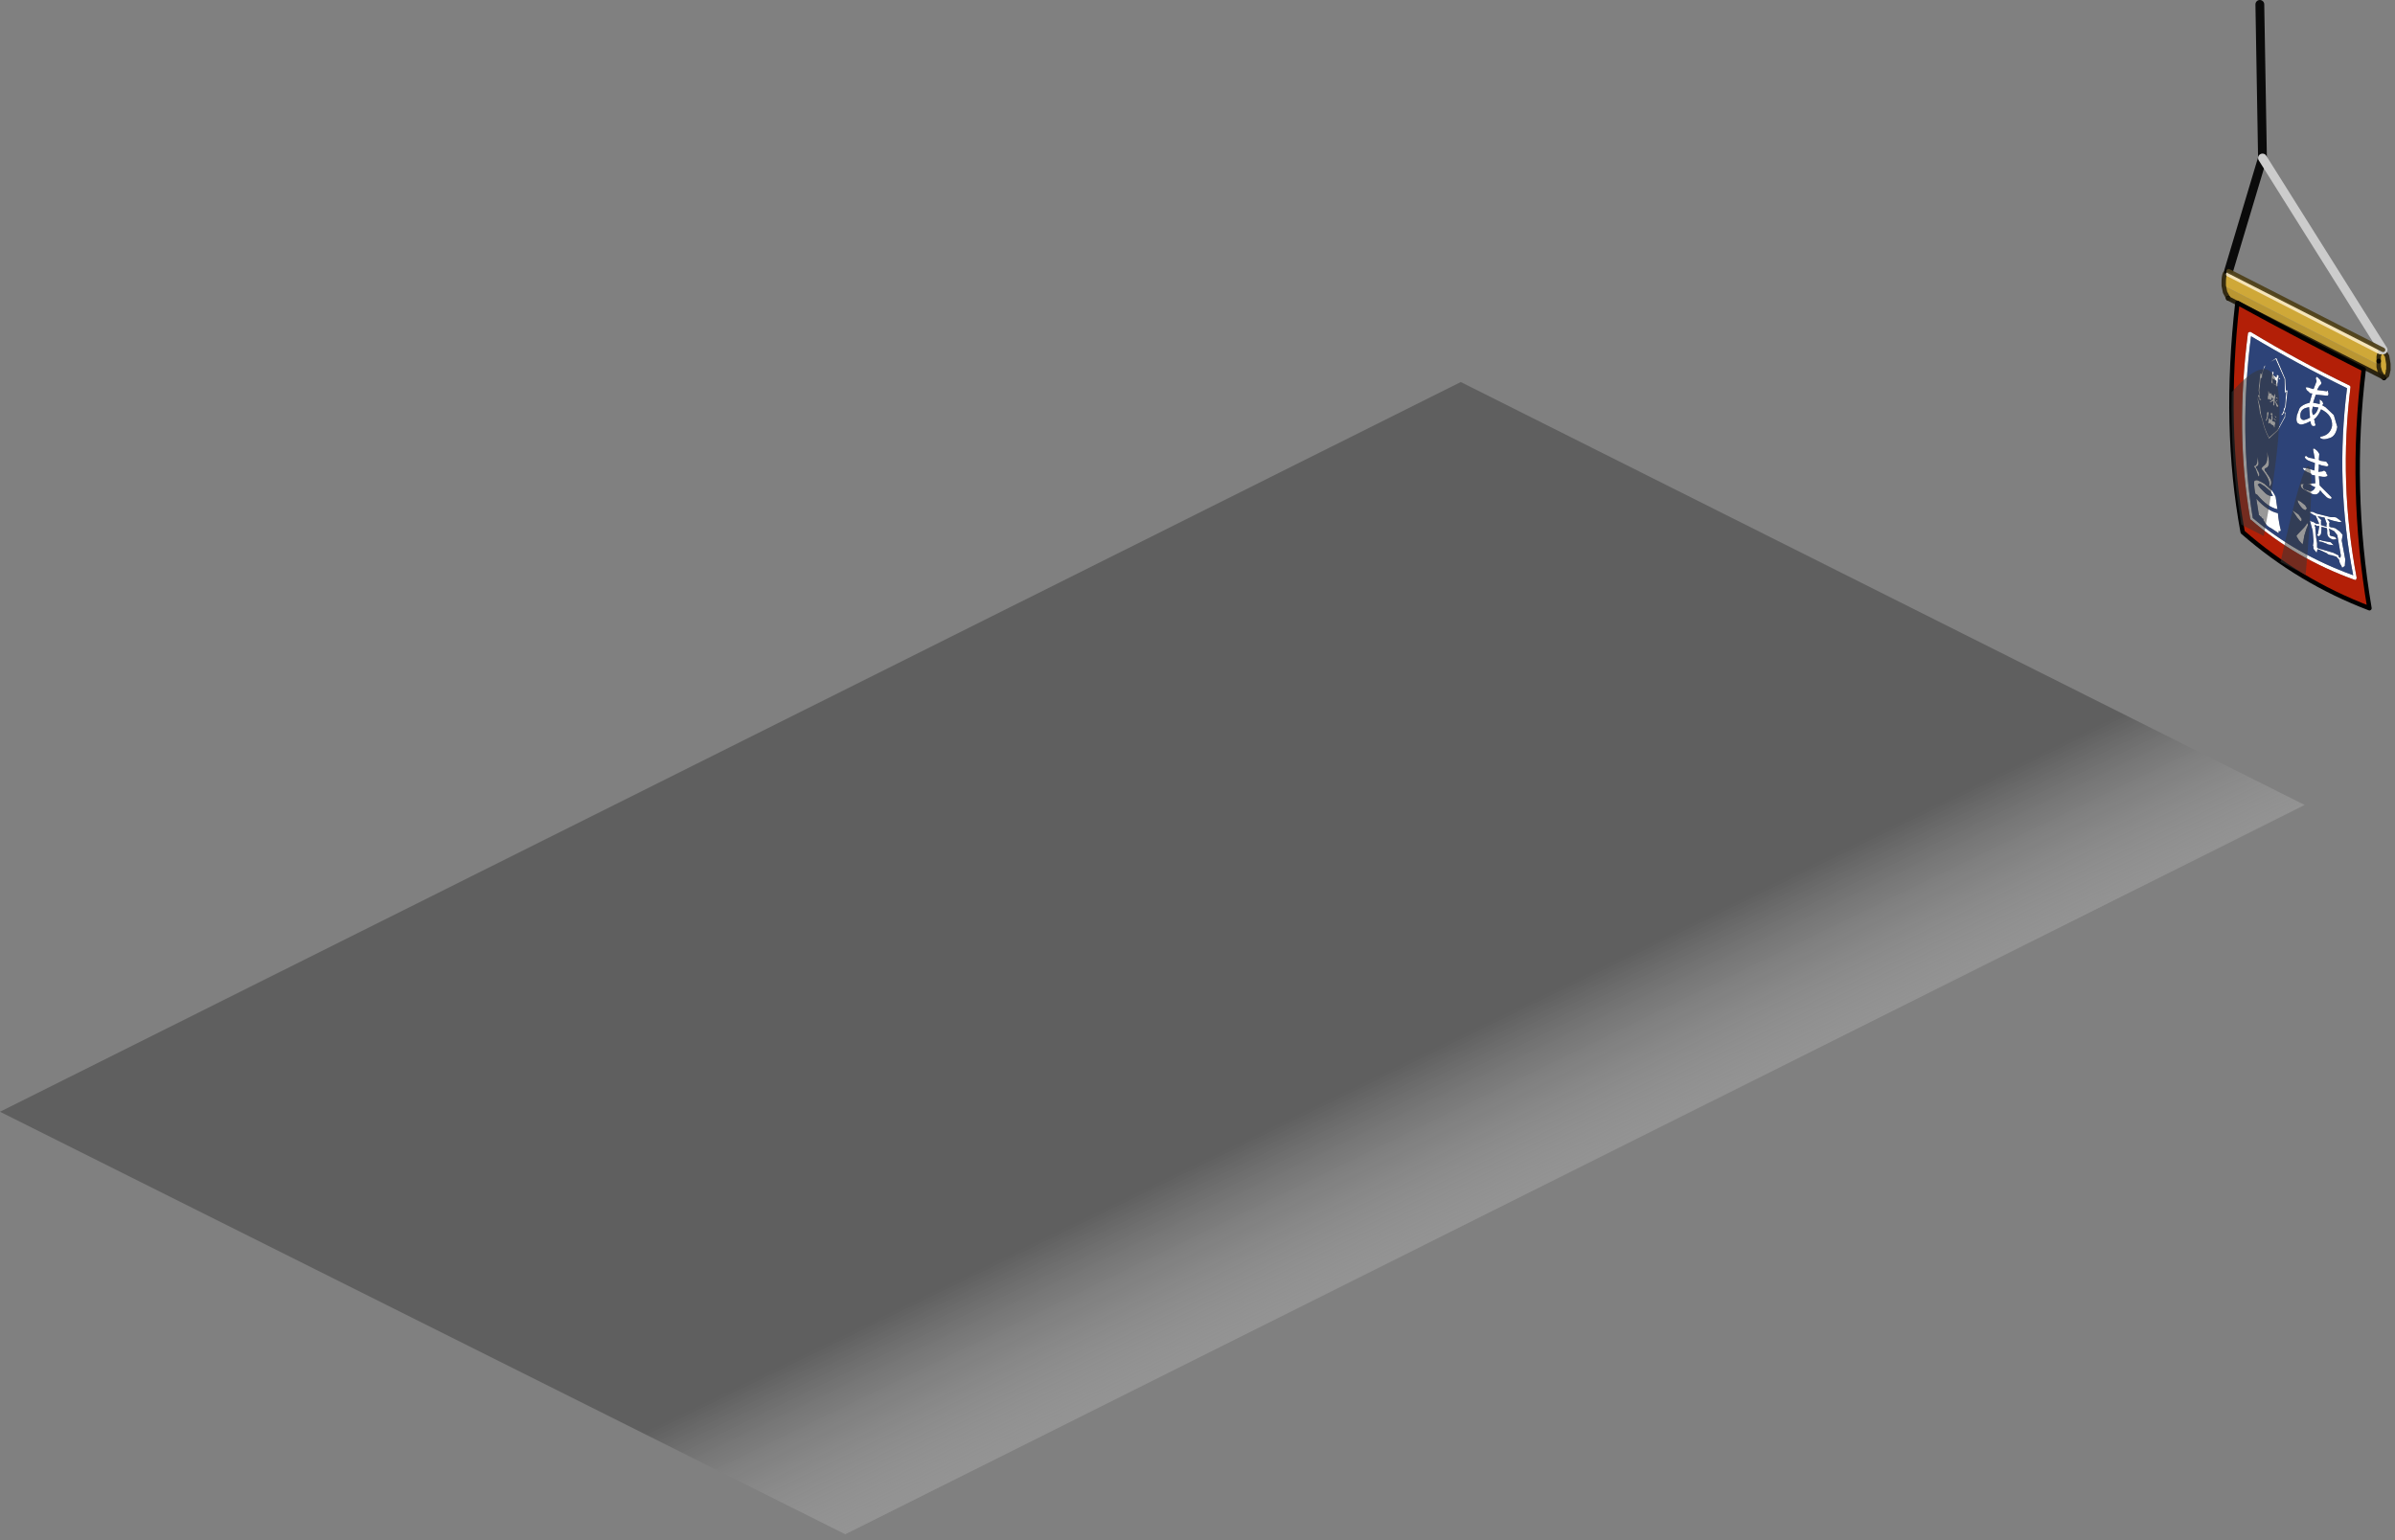 <?xml version="1.0" encoding="utf-8"?>
<svg version="1.1" id="Layer_1"
xmlns="http://www.w3.org/2000/svg"
xmlns:xlink="http://www.w3.org/1999/xlink"
xmlns:author="http://www.sothink.com"
width="272px" height="175px"
xml:space="preserve">
<rect width="100%" height="100%" fill="#808080" stroke="none"/>
<g id="58" transform="matrix(1, 0, 0, 1, 142.15, 84)">
<linearGradient
id="LinearGradID_384" gradientUnits="userSpaceOnUse" gradientTransform="matrix(-0.05, -0.104, 0.072, -0.035, -35.3, -5)" spreadMethod ="pad" x1="-819.2" y1="0" x2="819.2" y2="0" >
<stop  offset="0" style="stop-color:#FFFFFF;stop-opacity:0" />
<stop  offset="0.18" style="stop-color:#575757;stop-opacity:0.812" />
</linearGradient>
<path style="fill:url(#LinearGradID_384) " d="M-142.15,42.3L23.75 -40.6L119.6 7.45L-46.15 90.3L-142.15 42.3" />
<path style="fill:#BA9632;fill-opacity:1" d="M128,-42.55L128 -42.3L128.15 -41.75L128.5 -41.15L110.9 -50.1L110.9 -50.15L110.55 -50.8L110.4 -51.55L128 -42.55" />
<path style="fill:#CFA838;fill-opacity:1" d="M129.05,-42L129.05 -41.9L129.05 -41.75L128.95 -41.35L128.6 -41.05L128.55 -41.1L128.5 -41.15L128.15 -41.75L128 -42.3L128 -42.55L110.4 -51.55L110.4 -51.95Q110.4 -52.6 110.55 -52.95L110.9 -53.2L110.95 -53.2L128.5 -44.25L128.35 -44.25L128.5 -44.2L128.55 -44.2L128.95 -43.55L129.05 -42.9L129.1 -42.65L129.1 -42.25L129.05 -42M128,-43.05L128.05 -43.5L128.15 -43.9L128.15 -43.95L128.2 -44L128.25 -44.1L128.2 -44.1L128.15 -44.05L128.15 -44L128.15 -43.95L128.1 -43.85L128.05 -43.7L128 -43.5L128 -43.05" />
<path style="fill:#E8C24A;fill-opacity:1" d="M128.5,-44.25L128.55 -44.2L128.5 -44.2L128.35 -44.25L128.5 -44.25M128,-43.5L128.05 -43.7L128.1 -43.85L128.15 -43.95L128.15 -44L128.15 -44.05L128.2 -44.1L128.25 -44.1L128.2 -44L128.15 -43.95L128.15 -43.9L128.05 -43.5L128 -43.05L128 -43.5" />
<path style="fill:none;stroke-width:0.5;stroke-linecap:round;stroke-linejoin:round;stroke-miterlimit:3;stroke:#2B220C;stroke-opacity:0.925" d="M110.4,-51.55L110.55 -50.8L110.9 -50.15M128.5,-41.15L128.15 -41.75L128 -42.3L128 -42.55M110.4,-51.55L110.4 -51.95Q110.4 -52.6 110.55 -52.95L110.9 -53.2M128.55,-44.2L128.95 -43.55L129.05 -42.95L129.1 -42.65L129.1 -42.25L129.1 -41.95L129.05 -41.9L129.05 -41.75L128.95 -41.35L128.6 -41.05M128.35,-44.25L128.25 -44.1M128.15,-44L128.15 -43.95L128.1 -43.85L128.05 -43.7L128 -43.5L128 -43.05L128 -43M128,-42.95L128 -42.55M128.2,-44.1L128.25 -44.1M128.35,-44.25L128.5 -44.25" />
<path style="fill:none;stroke-width:0.5;stroke-linecap:round;stroke-linejoin:round;stroke-miterlimit:3;stroke:#000000;stroke-opacity:0.925" d="M110.9,-50.15L110.9 -50.1M110.9,-53.2L110.95 -53.2M128.5,-44.25L128.55 -44.2M128.6,-41.05L128.55 -41.1L128.5 -41.15M128,-43L128 -42.95M128.15,-44L128.15 -44.05L128.2 -44.1" />
<path style="fill:none;stroke-width:1;stroke-linecap:round;stroke-linejoin:round;stroke-miterlimit:3;stroke:#000000;stroke-opacity:0.925" d="M110.95,-53.2L114.8 -66.05L114.5 -83.5" />
<path style="fill:none;stroke-width:0.5;stroke-linecap:round;stroke-linejoin:round;stroke-miterlimit:3;stroke:#F8E8C2;stroke-opacity:0.925" d="M128.2,-44L128.15 -44L110.9 -52.85" />
<path style="fill:none;stroke-width:1;stroke-linecap:round;stroke-linejoin:round;stroke-miterlimit:3;stroke:#CCCCCC;stroke-opacity:1" d="M114.8,-66.05L128.5 -44.25" />
<path style="fill:none;stroke-width:0.5;stroke-linecap:round;stroke-linejoin:round;stroke-miterlimit:3;stroke:#4D3F18;stroke-opacity:0.925" d="M128.5,-44.25L110.95 -53.2" />
<path style="fill:none;stroke-width:0.5;stroke-linecap:round;stroke-linejoin:round;stroke-miterlimit:3;stroke:#211A0A;stroke-opacity:0.925" d="M110.9,-50.1L128.5 -41.15" />
<path style="fill:#FFFFFF;fill-opacity:1" d="M113.3,-46.3L113.45 -46.3Q119 -42.95 124.7 -40.2L124.75 -40.15L124.8 -40.05Q123.45 -29.2 125.5 -18.35L125.45 -18.2L125.4 -18.1L125.2 -18.15Q118.55 -20.55 113.5 -24.95Q113.4 -24.9 113.45 -25L113.4 -25.1Q111.7 -34.95 113.15 -46.15L113.2 -46.25Q113.25 -46.2 113.3 -46.3M116.4,-43.3L117.4 -40.95L117.45 -39.65L117.5 -39.65L117.6 -39.65L117.65 -39.65L117.45 -37.8L117.3 -37.35L117.25 -37.2Q117.25 -37.1 117.4 -37.15L117.45 -37.15Q117.35 -36.9 117.4 -36.65L116.55 -35.1L115.55 -34.15L115.5 -34.25Q114.95 -35.3 114.75 -36.35Q114.5 -36.9 114.4 -37.8L114.25 -38.6L114.3 -39.1L114.35 -39.15L114.45 -39.05L114.45 -39.15L114.35 -39.65L114.55 -41.55L114.6 -41.6L114.65 -41.55L114.7 -41.5L114.7 -41.45L115 -42.4L116.3 -43.3L116.4 -43.3M114.75,-41.05L114.7 -41.05L114.6 -41.05L114.45 -39.65L114.5 -39.15Q114.4 -38.8 114.65 -38.6L114.65 -38.55L114.55 -38.55Q114.4 -38.5 114.45 -38.8L114.35 -39L114.3 -38.65L114.55 -37.75Q114.6 -36.9 114.8 -36.4Q115 -35.35 115.55 -34.3L116.5 -35.15L117.3 -36.65L117.35 -37.1L117.2 -37.05L117.05 -36.85L117 -36.85Q116.9 -36.8 116.95 -36.9L117 -37L117.05 -37L117.2 -37.35Q117.2 -37.65 117.35 -37.75L117.5 -39.5L117.45 -39.55L117.45 -39.45L117.4 -39.4L117.3 -39.3L117.35 -39.4L117.3 -40.95L116.3 -43.2Q115.1 -42.6 115.1 -42.4Q114.75 -41.75 114.75 -41.1L114.75 -41.05M116,-41.4L116.4 -41.1L116.4 -41.2L116.45 -41.45L116.65 -41.3L116.6 -41.05L116.6 -41L116.7 -41.05L116.75 -41.1Q116.7 -40.95 116.8 -41L116.8 -40.85L116.55 -41.05L116.55 -40.65L116.5 -40.4L116.5 -40.15L116.45 -40.1Q116.4 -40.05 116.35 -40.15L116.3 -40.2L116.35 -40.25Q116.05 -40.3 115.95 -40.5L115.9 -40.4L115.85 -40.5L115.8 -40.55L115.85 -40.85L115.85 -41.1L115.85 -41.2L115.9 -41.5L115.9 -41.7L115.9 -41.85Q116 -41.7 116.1 -41.7L116.1 -41.65L116.05 -41.65L116 -41.4M116.4,-40.7L115.95 -41L115.95 -40.55Q116.05 -40.35 116.35 -40.3Q116.3 -40.5 116.4 -40.7M115.55,-39.5L115.55 -39.35L115.7 -39.3L115.7 -39.35L115.75 -39.35L115.8 -39.3L115.85 -39.25L115.85 -39.15L116 -39.1L116.1 -38.95L116.1 -39L116.15 -39.1L116.15 -39.3L116.25 -39.15L116.25 -39.05L116.3 -39.05L116.25 -39L116.25 -38.9Q116.25 -38.8 116.4 -38.85L116.45 -38.85L116.5 -38.8L116.55 -38.65L116.25 -38.85L116.2 -38.55L116.2 -38.5L116.2 -38.25L116.15 -38.15L116.15 -38L116.1 -37.9L116.05 -37.95L116 -37.95L116.05 -38.45L115.9 -38.4L115.8 -38.3Q115.75 -38.25 115.7 -38.35L115.55 -38.35L115.7 -38.45Q115.75 -38.3 115.8 -38.5L116 -38.65L115.85 -38.85L115.8 -38.55L115.7 -38.55Q115.6 -38.5 115.65 -38.6L115.65 -38.65Q115.5 -38.6 115.5 -38.7L115.5 -38.55L115.45 -38.65L115.4 -38.65L115.4 -38.95L115.45 -39.15L115.45 -39.6L115.55 -39.5M116.35,-38.3L116.6 -37.9L116.6 -37.85L116.5 -37.75L116.45 -37.75L116.4 -37.85L116.35 -37.95L116.2 -38.5L116.3 -38.4L116.35 -38.3M116.4,-38.55L116.45 -38.55L116.5 -38.45L116.6 -38.35L116.6 -38.3L116.55 -38.4L116.35 -38.45L116.4 -38.55M115.45,-37.2L115.5 -37.1L115.45 -36.75L115.4 -36.5L115.3 -36.25L115.25 -36.2L115.15 -36.2L115.15 -36.25L115.2 -36.35L115.25 -36.45L115.3 -36.7L115.3 -37.05L115.35 -37.2L115.45 -37.2M120.9,-41.15L121 -41.2L121.35 -40.85L121.5 -40.5L121.45 -40.35L121.25 -40.15L121 -39.7L122.1 -39.55L122.2 -39.65L122.3 -39.3Q122.3 -39 122.1 -39.05L121.05 -39.15L120.85 -39.15L120.55 -38.25L121.3 -38.1L121.3 -38.4L121.3 -38.6L121.35 -38.6L121.6 -38.4L121.7 -38.15L121.6 -37.95L121.95 -37.75L122.9 -36.85L123.3 -35.5Q123.1 -34.35 122.3 -34.2Q121.7 -34 121.45 -34.2Q121.3 -34.2 121.35 -34.35L121.45 -34.4Q122.5 -34.6 122.7 -35.6Q122.8 -36.85 121.45 -37.5Q121.15 -36.75 120.65 -36.35L120.75 -36.15Q120.7 -35.95 120.8 -35.9Q120.75 -35.75 120.85 -35.75L120.75 -35.6L120.55 -35.6Q120.3 -35.6 120.25 -36.15Q119.2 -35.6 118.95 -35.85Q118.55 -35.95 118.7 -36.8L119 -37.6Q119.3 -38.05 120.15 -38.25L120.45 -39.3Q120.1 -39.3 120.1 -39.45L119.8 -39.7L119.7 -40L119.95 -40L120.25 -39.9L120.6 -39.8L120.95 -40.7L120.85 -41L120.9 -41.15M120.1,-37.75L119.7 -37.65Q119.1 -37.45 119.1 -36.8Q119.1 -36.4 119.3 -36.35Q119.45 -36.15 120.2 -36.55L120.1 -37.65L120.1 -37.75M120.5,-37.7Q120.35 -37.2 120.55 -36.85Q120.95 -37 121.15 -37.7L120.5 -37.8L120.5 -37.7M120.55,-32.95Q120.45 -33 120.7 -33.05L121.05 -32.75L121.25 -32.45L121.25 -32.4L121.2 -31.75L121.4 -31.65L121.75 -31.6L122.05 -31.55L122.3 -31.2Q122.3 -30.95 121.9 -31.05L121.45 -31.15L121.2 -31.25L121.2 -30.85L121.15 -30.4L121.6 -30.45L121.8 -30.55L122.05 -30.35Q122.05 -30.1 122.2 -30.05Q122.2 -29.7 121.2 -29.9L121.3 -28.85L122.65 -27.5Q122.65 -27.25 122.45 -27.35Q122.3 -27.35 122.1 -27.5L121.6 -28L121.35 -28.3Q121.05 -27.5 120.1 -28.05L119.4 -28.45Q119.1 -28.65 119.15 -29L120.8 -29.1L120.75 -30Q120.35 -30 120.3 -30.2Q119.35 -30.55 119.4 -30.85L119.9 -30.8L120.7 -30.55L120.75 -31.4L120.2 -31.6Q119.6 -31.8 119.6 -32.15L119.8 -32.2Q119.9 -32 120.4 -31.95L120.75 -31.85L120.55 -32.9L120.55 -32.95M116.25,-36.75L116.35 -36.65L116.4 -36.5L116.2 -36.65L116.2 -36.75L116.25 -36.75M115.95,-36.95L115.95 -36.8L115.85 -36.85L115.9 -36.75L116 -36.65L115.95 -36.65L115.95 -36.5L116.1 -36.4L116.15 -36.4L116.2 -36.45L116.3 -36.3L116.35 -36.25L116.35 -36.2L115.95 -36.45L115.9 -36.2L116.1 -36.1L116.15 -36.1L116.2 -36.15L116.2 -36.05L116.25 -35.95L116.25 -35.9L116.2 -35.65L116.2 -35.45Q116.05 -35.4 116.1 -35.5L116.05 -35.6L116.05 -35.65Q115.75 -35.75 115.6 -36L115.6 -35.95L115.55 -35.85L115.45 -35.95L115.45 -36.05L115.5 -36.2L115.5 -36.4L115.5 -36.5L115.55 -36.5L115.65 -36.4L115.8 -36.3L115.8 -36.85L115.6 -37L115.75 -36.95L115.75 -37.05L115.8 -37.15L115.9 -37.05L115.95 -36.95M115.3,-32.7Q115.8 -31.1 115.25 -30.85Q114.8 -30.75 115.3 -30.25L115.3 -30.2Q116.15 -29.15 115.55 -28.7Q115.75 -29.35 114.95 -30.4L114.8 -30.6Q114.55 -30.75 114.9 -31.05Q115.5 -31.4 115.3 -32.7M114.2,-31.05Q113.9 -31 114.2 -30.7L114.2 -30.65Q114.6 -30.05 114.35 -29.85L114 -30.8L113.9 -30.9Q113.75 -31.1 114 -31.1Q114.3 -31.4 114.2 -32.1Q114.5 -31.2 114.2 -31.05M115,-29.05L115.9 -28.25L116.15 -27.85L116.3 -27.55L116.5 -26.15Q115.35 -26.4 114.2 -27.8L114 -27.9Q113.85 -28.5 113.85 -29.25Q113.85 -29.45 114.2 -29.45L114.65 -29.25L115 -29.05M114.5,-29.1L114.25 -28.95L114.55 -28.55L115.15 -27.95Q115.45 -27.7 115.75 -27.65Q116.05 -27.6 115.95 -27.75L115.7 -28.2L115.05 -28.75L114.5 -29.1M114.1,-27.35Q115.35 -25.95 116.55 -25.7Q116.65 -24.65 116.9 -23.7L116.85 -23.7L116.8 -23.65Q116.65 -23.6 116.7 -23.7L116.65 -23.7L116.65 -23.6L116.65 -23.55Q116.65 -23.35 116.45 -23.55L115.85 -23.95Q115.35 -24.2 115.2 -24.45L114.9 -24.9L114.9 -25.05Q114.7 -25.1 114.65 -25.3Q114.5 -25.3 114.5 -25.45L114.4 -25.45L114.1 -27.35M119.55,-29.1L119.4 -28.85Q119.3 -28.4 119.95 -28.3Q120.5 -28 120.8 -28.65Q120.3 -28.85 120.15 -29L119.55 -29.1M118.55,-25.5L118.25 -25.95L118.25 -26L118.9 -25.55L119.25 -25.05Q119.25 -24.65 119.05 -24.85L118.75 -25.2L118.55 -25.5M118.75,-27.15L118.9 -27.15Q118.95 -27.1 119.15 -27L119.65 -26.6L119.85 -26.25L119.7 -26.05Q119.3 -26.1 118.85 -26.9L118.8 -27.1L118.75 -27.15M120.2,-24.85L120.25 -24.85Q120.3 -24.75 120.35 -24.8Q120.35 -24.7 120.5 -24.75L120.9 -24.5L121.05 -24.5L121.2 -24.45L121.2 -24.6L120.85 -25.4L120.6 -25.5L120.3 -25.7Q120.05 -25.8 120.2 -25.85L120.5 -25.85L120.95 -25.65L122.55 -25.25L123 -25.25L123.2 -25.2L123.6 -24.9L123.8 -24.7L123.45 -24.7L122.8 -24.85L122.15 -25.05L122.45 -24.65Q122.35 -24.65 122.4 -24.25L122.4 -24.15L122.5 -24.15Q122.5 -24.05 122.65 -24.1L122.85 -24.05L123.05 -24L123.55 -23.65L123.9 -23.25L123.9 -23.2L123.8 -22.6L124.2 -20.45L124.15 -19.7L123.85 -19.5L123.75 -19.75Q123.55 -20 123.5 -20.4L123.2 -20.75L122.9 -20.85Q122.85 -20.8 122.8 -20.9Q122.25 -20.95 122.1 -21.15L121.45 -21.45L121.25 -21.55L121.05 -21.6L120.95 -21.2L120.75 -21.45Q120.5 -21.7 120.6 -21.9Q120.5 -21.95 120.55 -22.15L120.6 -22.5L120.5 -23.7L120.2 -24.8L120.2 -24.85M113.7,-25.15Q118.6 -21 125.1 -18.65Q123.05 -29.2 124.4 -39.9Q118.95 -42.55 113.5 -45.8Q112.1 -34.9 113.7 -25.15M121.15,-24.25L120.95 -24.25L120.85 -24.35Q120.8 -24.3 120.75 -24.4Q120.7 -24.2 120.8 -24.15L120.8 -23.95L120.9 -22.9L121 -22.3L121 -21.8L121.15 -21.7L122.85 -21.2L123.05 -21.1L123.45 -20.9Q123.45 -20.6 123.65 -20.65L123.7 -20.9L123.3 -23.2L122.95 -23.65L122.55 -23.85L122.35 -23.95L122.4 -23.75L122.45 -23.4Q122.35 -23.15 122.65 -23.1L123.05 -23Q123 -22.9 123.1 -22.95L123.2 -22.75L122.85 -22.7Q122.2 -22.85 122.15 -23.4L122.15 -23.8L122.1 -24L121.5 -24.15L121.5 -23.9L121.45 -23.35Q121.25 -22.95 121.05 -23.15L121 -23.25L121.1 -23.35L121.25 -24.25L121.15 -24.25M119.8,-23.95L119.55 -23.15L119.45 -22.55L119.35 -22.15L118.95 -22.6L118.65 -23.1L118.75 -23.25L119.55 -24.1L119.75 -24.35L119.85 -24.55L119.9 -24.55L119.95 -24.45L119.95 -24.3L119.8 -23.95M121.35,-22.65L121.7 -22.55L122.55 -22.4L122.9 -22.05L122.6 -22.1Q122.25 -22.1 122.05 -22.25L121.5 -22.45Q121.15 -22.45 121.2 -22.6L121.35 -22.65M121.45,-24.35L122.1 -24.15L122.05 -24.3L122.1 -24.5L121.85 -25.2L121.05 -25.35L121.5 -24.9L121.45 -24.85L121.45 -24.35" />
<path style="fill:#B31F07;fill-opacity:1" d="M113.2,-46.25L113.15 -46.15Q111.7 -34.95 113.4 -25.1L113.45 -25Q113.4 -24.9 113.5 -24.95Q118.55 -20.55 125.2 -18.15L125.4 -18.1L125.45 -18.2L125.5 -18.35Q123.45 -29.2 124.8 -40.05L124.75 -40.15L124.7 -40.2Q119 -42.95 113.45 -46.3L113.3 -46.3Q113.25 -46.2 113.2 -46.25M126.95,-14.9Q118.95 -17.95 112.55 -23.55Q110.35 -35.5 111.95 -49.6Q119.35 -45.55 126.3 -42.05Q124.65 -28.5 126.95 -14.9" />
<path style="fill:#2D4378;fill-opacity:1" d="M116.3,-43.3L115 -42.4L114.7 -41.45L114.7 -41.5L114.65 -41.55L114.6 -41.6L114.55 -41.55L114.35 -39.65L114.45 -39.15L114.45 -39.05L114.35 -39.15L114.3 -39.1L114.25 -38.6L114.4 -37.8Q114.5 -36.9 114.75 -36.35Q114.95 -35.3 115.5 -34.25L115.55 -34.15L116.55 -35.1L117.4 -36.65Q117.35 -36.9 117.45 -37.15L117.4 -37.15Q117.25 -37.1 117.25 -37.2L117.3 -37.35L117.45 -37.8L117.65 -39.65L117.6 -39.65L117.5 -39.65L117.45 -39.65L117.4 -40.95L116.4 -43.3L116.3 -43.3M114.75,-41.1Q114.75 -41.75 115.1 -42.4Q115.1 -42.6 116.3 -43.2L117.3 -40.95L117.35 -39.4L117.3 -39.3L117.4 -39.4L117.45 -39.45L117.45 -39.55L117.5 -39.5L117.35 -37.75Q117.2 -37.65 117.2 -37.35L117.05 -37L117 -37L116.95 -36.9Q116.9 -36.8 117 -36.85L117.05 -36.85L117.2 -37.05L117.35 -37.1L117.3 -36.65L116.5 -35.15L115.55 -34.3Q115 -35.35 114.8 -36.4Q114.6 -36.9 114.55 -37.75L114.3 -38.65L114.35 -39L114.45 -38.8Q114.4 -38.5 114.55 -38.55L114.65 -38.55L114.65 -38.6Q114.4 -38.8 114.5 -39.15L114.45 -39.65L114.6 -41.05L114.7 -41.05L114.75 -41.05L114.75 -41.1M116.05,-41.65L116.1 -41.65L116.1 -41.7Q116 -41.7 115.9 -41.85L115.9 -41.7L115.9 -41.5L115.85 -41.2L115.85 -41.1L115.85 -40.85L115.8 -40.55L115.85 -40.5L115.9 -40.4L115.95 -40.5Q116.05 -40.3 116.35 -40.25L116.3 -40.2L116.35 -40.15Q116.4 -40.05 116.45 -40.1L116.5 -40.15L116.5 -40.4L116.55 -40.65L116.55 -41.05L116.8 -40.85L116.8 -41Q116.7 -40.95 116.75 -41.1L116.7 -41.05L116.6 -41L116.6 -41.05L116.65 -41.3L116.45 -41.45L116.4 -41.2L116.4 -41.1L116 -41.4L116.05 -41.65M116.35,-40.3Q116.05 -40.35 115.95 -40.55L115.95 -41L116.4 -40.7Q116.3 -40.5 116.35 -40.3M115.45,-39.6L115.45 -39.15L115.4 -38.95L115.4 -38.65L115.45 -38.65L115.5 -38.55L115.5 -38.7Q115.5 -38.6 115.65 -38.65L115.65 -38.6Q115.6 -38.5 115.7 -38.55L115.8 -38.55L115.85 -38.85L116 -38.65L115.8 -38.5Q115.75 -38.3 115.7 -38.45L115.55 -38.35L115.7 -38.35Q115.75 -38.25 115.8 -38.3L115.9 -38.4L116.05 -38.45L116 -37.95L116.05 -37.95L116.1 -37.9L116.15 -38L116.15 -38.15L116.2 -38.25L116.2 -38.5L116.2 -38.55L116.25 -38.85L116.55 -38.65L116.5 -38.8L116.45 -38.85L116.4 -38.85Q116.25 -38.8 116.25 -38.9L116.25 -39L116.3 -39.05L116.25 -39.05L116.25 -39.15L116.15 -39.3L116.15 -39.1L116.1 -39L116.1 -38.95L116 -39.1L115.85 -39.15L115.85 -39.25L115.8 -39.3L115.75 -39.35L115.7 -39.35L115.7 -39.3L115.55 -39.35L115.55 -39.5L115.45 -39.6M116.3,-38.4L116.2 -38.5L116.35 -37.95L116.4 -37.85L116.45 -37.75L116.5 -37.75L116.6 -37.85L116.6 -37.9L116.35 -38.3L116.3 -38.4M116.35,-38.45L116.55 -38.4L116.6 -38.3L116.6 -38.35L116.5 -38.45L116.45 -38.55L116.4 -38.55L116.35 -38.45M115.35,-37.2L115.3 -37.05L115.3 -36.7L115.25 -36.45L115.2 -36.35L115.15 -36.25L115.15 -36.2L115.25 -36.2L115.3 -36.25L115.4 -36.5L115.45 -36.75L115.5 -37.1L115.45 -37.2L115.35 -37.2M120.85,-41L120.95 -40.7L120.6 -39.8L120.25 -39.9L119.95 -40L119.7 -40L119.8 -39.7L120.1 -39.45Q120.1 -39.3 120.45 -39.3L120.15 -38.25Q119.3 -38.05 119 -37.6L118.7 -36.8Q118.55 -35.95 118.95 -35.85Q119.2 -35.6 120.25 -36.15Q120.3 -35.6 120.55 -35.6L120.75 -35.6L120.85 -35.75Q120.75 -35.75 120.8 -35.9Q120.7 -35.95 120.75 -36.15L120.65 -36.35Q121.15 -36.75 121.45 -37.5Q122.8 -36.85 122.7 -35.6Q122.5 -34.6 121.45 -34.4L121.35 -34.35Q121.3 -34.2 121.45 -34.2Q121.7 -34 122.3 -34.2Q123.1 -34.35 123.3 -35.5L122.9 -36.85L121.95 -37.75L121.6 -37.95L121.7 -38.15L121.6 -38.4L121.35 -38.6L121.3 -38.6L121.3 -38.4L121.3 -38.1L120.55 -38.25L120.85 -39.15L121.05 -39.15L122.1 -39.05Q122.3 -39 122.3 -39.3L122.2 -39.65L122.1 -39.55L121 -39.7L121.25 -40.15L121.45 -40.35L121.5 -40.5L121.35 -40.85L121 -41.2L120.9 -41.15L120.85 -41M120.1,-37.65L120.2 -36.55Q119.45 -36.15 119.3 -36.35Q119.1 -36.4 119.1 -36.8Q119.1 -37.45 119.7 -37.65L120.1 -37.75L120.1 -37.65M120.5,-37.8L121.15 -37.7Q120.95 -37 120.55 -36.85Q120.35 -37.2 120.5 -37.7L120.5 -37.8M120.55,-32.9L120.75 -31.85L120.4 -31.95Q119.9 -32 119.8 -32.2L119.6 -32.15Q119.6 -31.8 120.2 -31.6L120.75 -31.4L120.7 -30.55L119.9 -30.8L119.4 -30.85Q119.35 -30.55 120.3 -30.2Q120.35 -30 120.75 -30L120.8 -29.1L119.15 -29Q119.1 -28.65 119.4 -28.45L120.1 -28.05Q121.05 -27.5 121.35 -28.3L121.6 -28L122.1 -27.5Q122.3 -27.35 122.45 -27.35Q122.65 -27.25 122.65 -27.5L121.3 -28.85L121.2 -29.9Q122.2 -29.7 122.2 -30.05Q122.05 -30.1 122.05 -30.35L121.8 -30.55L121.6 -30.45L121.15 -30.4L121.2 -30.85L121.2 -31.25L121.45 -31.15L121.9 -31.05Q122.3 -30.95 122.3 -31.2L122.05 -31.55L121.75 -31.6L121.4 -31.65L121.2 -31.75L121.25 -32.4L121.25 -32.45L121.05 -32.75L120.7 -33.05Q120.45 -33 120.55 -32.95L120.55 -32.9M116.2,-36.75L116.2 -36.65L116.4 -36.5L116.35 -36.65L116.25 -36.75L116.2 -36.75M115.9,-37.05L115.8 -37.15L115.75 -37.05L115.75 -36.95L115.6 -37L115.8 -36.85L115.8 -36.3L115.65 -36.4L115.55 -36.5L115.5 -36.5L115.5 -36.4L115.5 -36.2L115.45 -36.05L115.45 -35.95L115.55 -35.85L115.6 -35.95L115.6 -36Q115.75 -35.75 116.05 -35.65L116.05 -35.6L116.1 -35.5Q116.05 -35.4 116.2 -35.45L116.2 -35.65L116.25 -35.9L116.25 -35.95L116.2 -36.05L116.2 -36.15L116.15 -36.1L116.1 -36.1L115.9 -36.2L115.95 -36.45L116.35 -36.2L116.35 -36.25L116.3 -36.3L116.2 -36.45L116.15 -36.4L116.1 -36.4L115.95 -36.5L115.95 -36.65L116 -36.65L115.9 -36.75L115.85 -36.85L115.95 -36.8L115.95 -36.95L115.9 -37.05M114.9,-31.05Q114.55 -30.75 114.8 -30.6L114.95 -30.4Q115.75 -29.35 115.55 -28.7Q116.15 -29.15 115.3 -30.2L115.3 -30.25Q114.8 -30.75 115.25 -30.85Q115.8 -31.1 115.3 -32.7Q115.5 -31.4 114.9 -31.05M114.2,-32.1Q114.3 -31.4 114 -31.1Q113.75 -31.1 113.9 -30.9L114 -30.8L114.35 -29.85Q114.6 -30.05 114.2 -30.65L114.2 -30.7Q113.9 -31 114.2 -31.05Q114.5 -31.2 114.2 -32.1M114.65,-29.25L114.2 -29.45Q113.85 -29.45 113.85 -29.25Q113.85 -28.5 114 -27.9L114.2 -27.8Q115.35 -26.4 116.5 -26.15L116.3 -27.55L116.15 -27.85L115.9 -28.25L115 -29.05L114.65 -29.25M115.05,-28.75L115.7 -28.2L115.95 -27.75Q116.05 -27.6 115.75 -27.65Q115.45 -27.7 115.15 -27.95L114.55 -28.55L114.25 -28.95L114.5 -29.1L115.05 -28.75M114.4,-25.45L114.5 -25.45Q114.5 -25.3 114.65 -25.3Q114.7 -25.1 114.9 -25.05L114.9 -24.9L115.2 -24.45Q115.35 -24.2 115.85 -23.95L116.45 -23.55Q116.65 -23.35 116.65 -23.55L116.65 -23.6L116.65 -23.7L116.7 -23.7Q116.65 -23.6 116.8 -23.65L116.85 -23.7L116.9 -23.7Q116.65 -24.65 116.55 -25.7Q115.35 -25.95 114.1 -27.35L114.4 -25.45M120.15,-29Q120.3 -28.85 120.8 -28.65Q120.5 -28 119.95 -28.3Q119.3 -28.4 119.4 -28.85L119.55 -29.1L120.15 -29M118.75,-25.2L119.05 -24.85Q119.25 -24.65 119.25 -25.05L118.9 -25.55L118.25 -26L118.25 -25.95L118.55 -25.5L118.75 -25.2M118.8,-27.1L118.85 -26.9Q119.3 -26.1 119.7 -26.05L119.85 -26.25L119.65 -26.6L119.15 -27Q118.95 -27.1 118.9 -27.15L118.75 -27.15L118.8 -27.1M120.2,-24.8L120.5 -23.7L120.6 -22.5L120.55 -22.15Q120.5 -21.95 120.6 -21.9Q120.5 -21.7 120.75 -21.45L120.95 -21.2L121.05 -21.6L121.25 -21.55L121.45 -21.45L122.1 -21.15Q122.25 -20.95 122.8 -20.9Q122.85 -20.8 122.9 -20.85L123.2 -20.75L123.5 -20.4Q123.55 -20 123.75 -19.75L123.85 -19.5L124.15 -19.7L124.2 -20.45L123.8 -22.6L123.9 -23.2L123.9 -23.25L123.55 -23.65L123.05 -24L122.85 -24.05L122.65 -24.1Q122.5 -24.05 122.5 -24.15L122.4 -24.15L122.4 -24.25Q122.35 -24.65 122.45 -24.65L122.15 -25.05L122.8 -24.85L123.45 -24.7L123.8 -24.7L123.6 -24.9L123.2 -25.2L123 -25.25L122.55 -25.25L120.95 -25.65L120.5 -25.85L120.2 -25.85Q120.05 -25.8 120.3 -25.7L120.6 -25.5L120.85 -25.4L121.2 -24.6L121.2 -24.45L121.05 -24.5L120.9 -24.5L120.5 -24.75Q120.35 -24.7 120.35 -24.8Q120.3 -24.75 120.25 -24.85L120.2 -24.85L120.2 -24.8M113.5,-45.8Q118.95 -42.55 124.4 -39.9Q123.05 -29.2 125.1 -18.65Q118.6 -21 113.7 -25.15Q112.1 -34.9 113.5 -45.8M121.25,-24.25L121.1 -23.35L121 -23.25L121.05 -23.15Q121.25 -22.95 121.45 -23.35L121.5 -23.9L121.5 -24.15L122.1 -24L122.15 -23.8L122.15 -23.4Q122.2 -22.85 122.85 -22.7L123.2 -22.75L123.1 -22.95Q123 -22.9 123.05 -23L122.65 -23.1Q122.35 -23.15 122.45 -23.4L122.4 -23.75L122.35 -23.95L122.55 -23.85L122.95 -23.65L123.3 -23.2L123.7 -20.9L123.65 -20.65Q123.45 -20.6 123.45 -20.9L123.05 -21.1L122.85 -21.2L121.15 -21.7L121 -21.8L121 -22.3L120.9 -22.9L120.8 -23.95L120.8 -24.15Q120.7 -24.2 120.75 -24.4Q120.8 -24.3 120.85 -24.35L120.95 -24.25L121.15 -24.25L121.25 -24.25M119.95,-24.3L119.95 -24.45L119.9 -24.55L119.85 -24.55L119.75 -24.35L119.55 -24.1L118.75 -23.25L118.65 -23.1L118.95 -22.6L119.35 -22.15L119.45 -22.55L119.55 -23.15L119.8 -23.95L119.95 -24.3M121.2,-22.6Q121.15 -22.45 121.5 -22.45L122.05 -22.25Q122.25 -22.1 122.6 -22.1L122.9 -22.05L122.55 -22.4L121.7 -22.55L121.35 -22.65L121.2 -22.6M121.45,-24.85L121.5 -24.9L121.05 -25.35L121.85 -25.2L122.1 -24.5L122.05 -24.3L122.1 -24.15L121.45 -24.35L121.45 -24.85" />
<path style="fill:none;stroke-width:0.5;stroke-linecap:round;stroke-linejoin:round;stroke-miterlimit:3;stroke:#000000;stroke-opacity:1" d="M126.95,-14.9Q118.95 -17.95 112.55 -23.55Q110.35 -35.5 111.95 -49.6Q119.35 -45.55 126.3 -42.05Q124.65 -28.5 126.95 -14.9z" />
<path style="fill:#373737;fill-opacity:0.514" d="M119.7,-18.7L116.85 -20.15Q121.85 -42.7 119.7 -18.7" />
<path style="fill:#373737;fill-opacity:0.514" d="M114.95,-23.1L112.4 -24.4Q111.15 -31.55 111.3 -39.45Q119.85 -49.1 114.95 -23.1" />
</g>
</svg>
